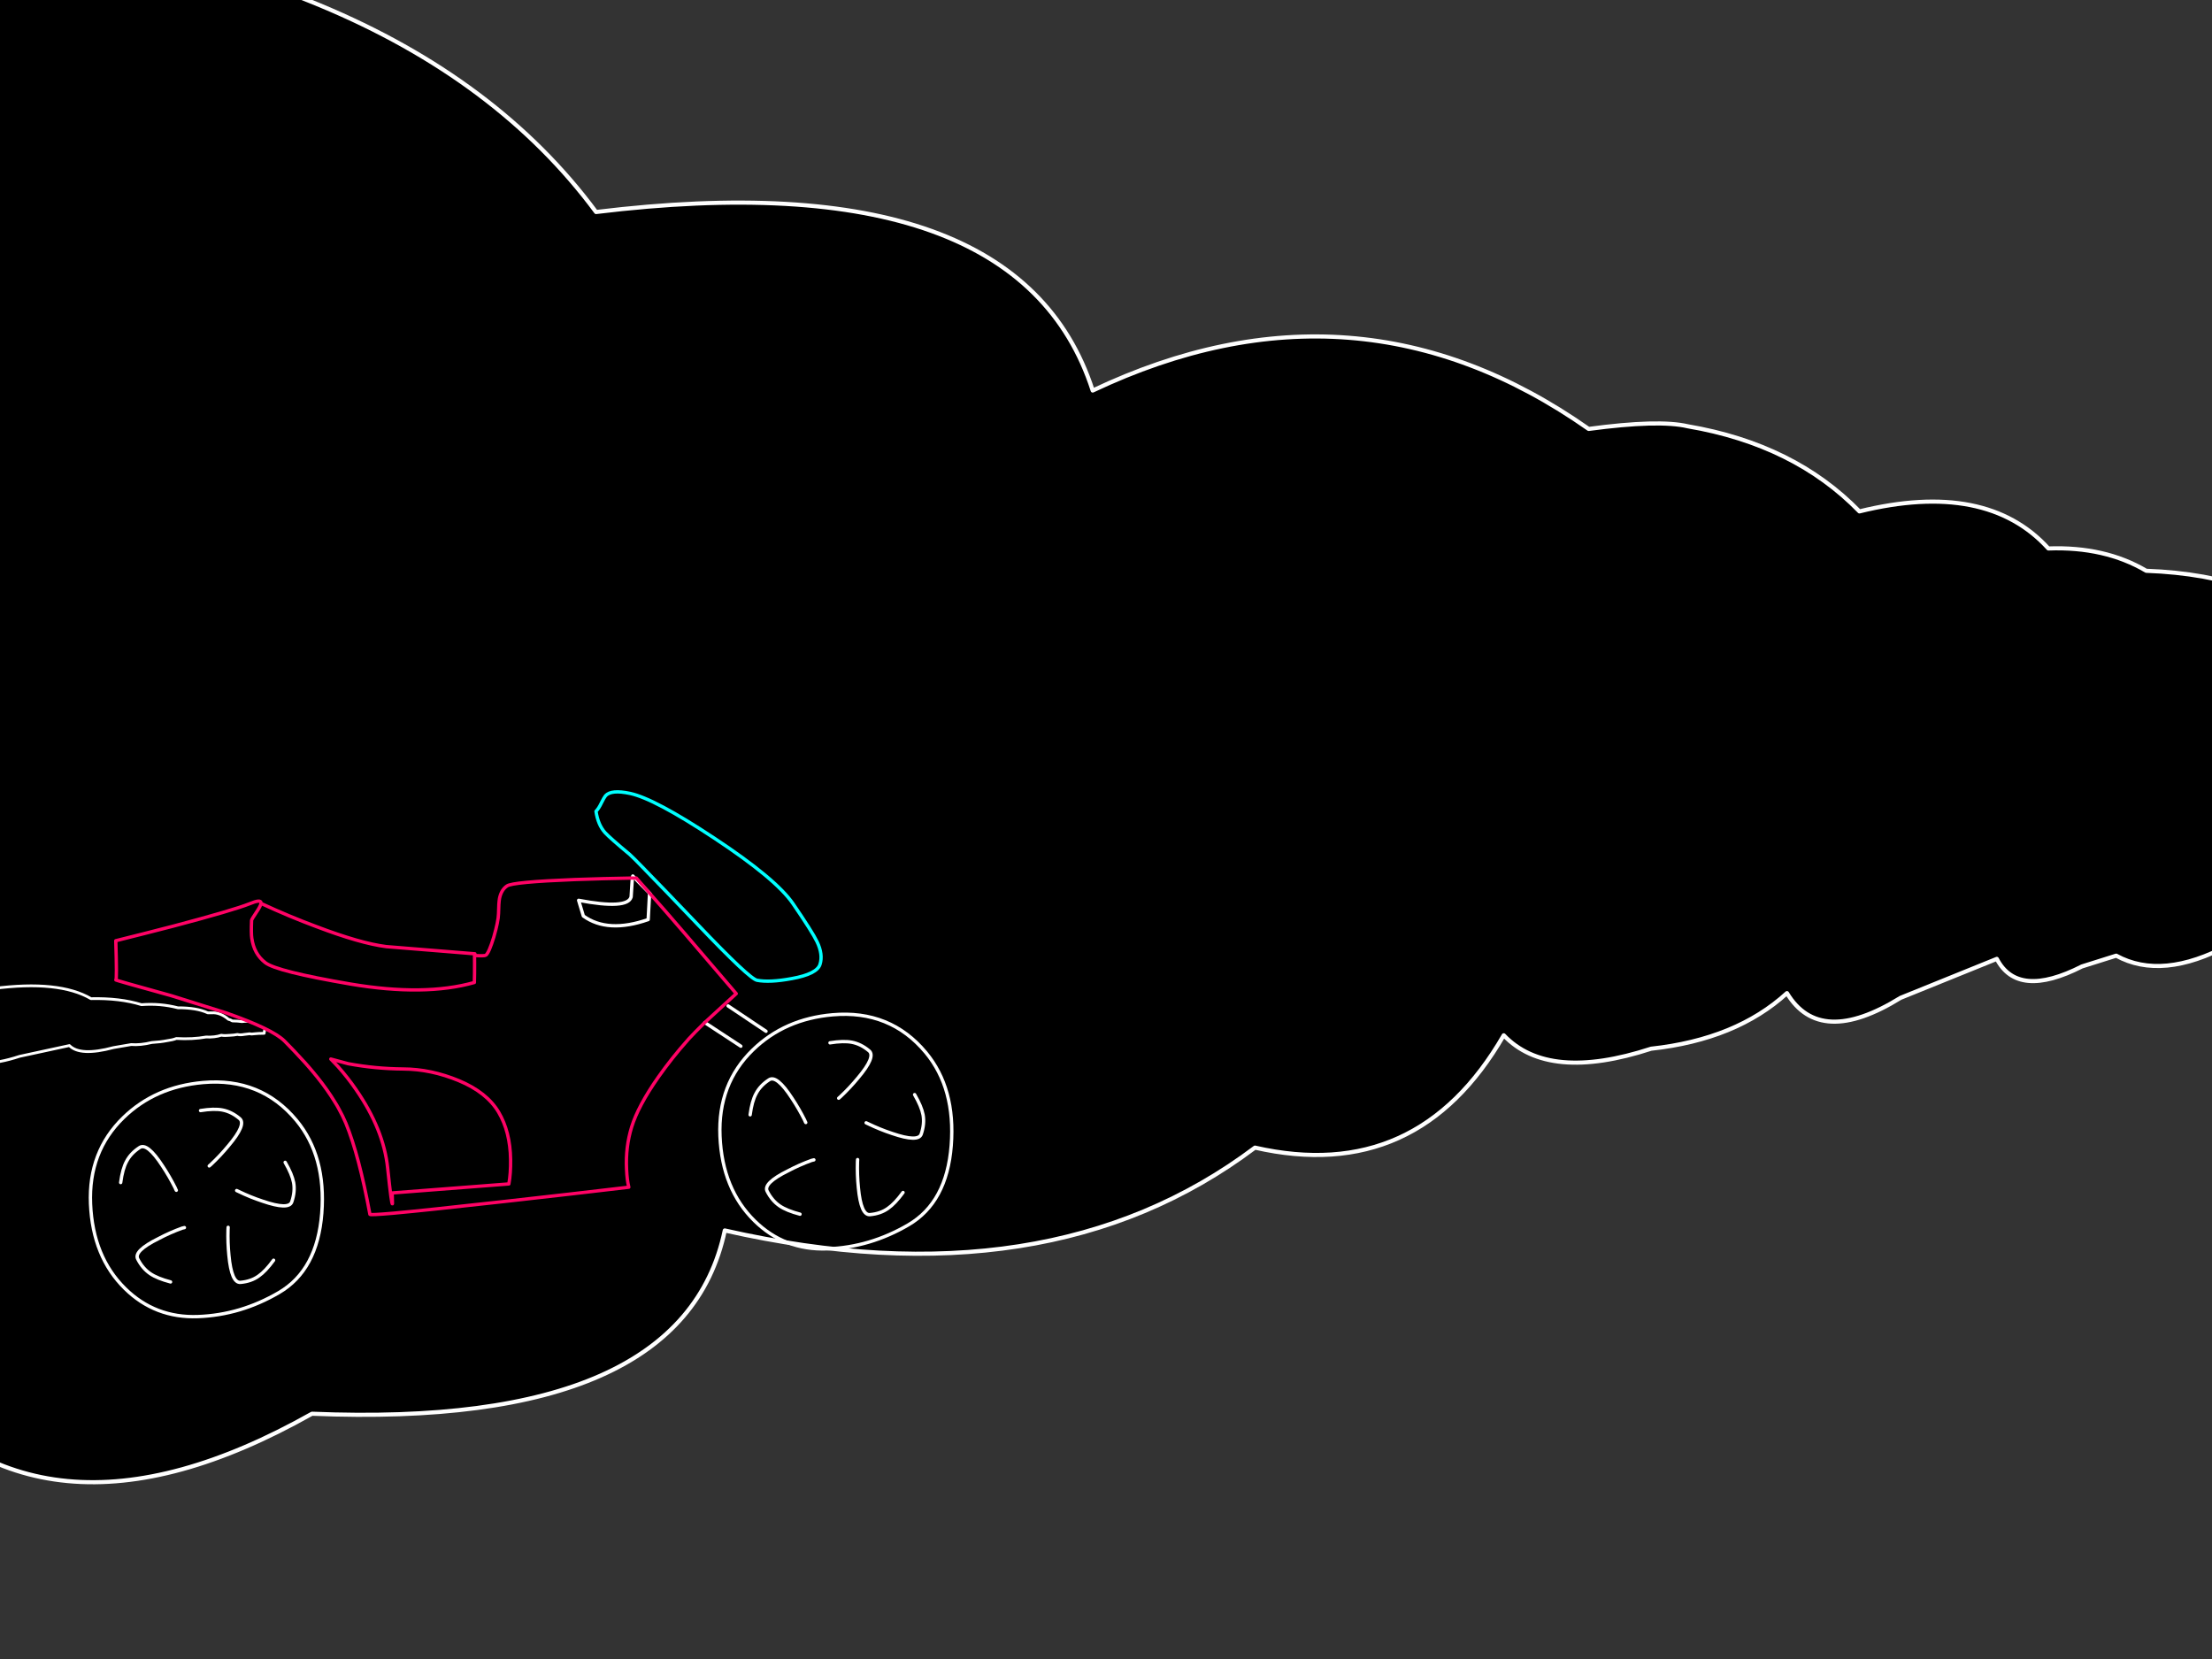 <?xml version="1.0" encoding="utf-8"?>
<svg id="EdithAnim11" image-rendering="inherit" baseProfile="basic" version="1.1" x="0px" y="0px" width="800" height="600" xmlns="http://www.w3.org/2000/svg" xmlns:xlink="http://www.w3.org/1999/xlink">
  <rect width="100%" height="100%" fill="#333333" stroke="none"/>
  <defs>
    <g id="Bike-Wheel" overflow="visible">
      <path id="Layer5_0_1_STROKES" stroke="#FFF" stroke-width="1" stroke-linejoin="round" stroke-linecap="round" fill="none" d="M2.05 -34.85Q-12.35 -34.85 -22.65 -26.45 -34 -17.2 -34.7 -1.55 -35.4 14.3 -26.6 24.6 -18.4 34.2 -5.6 34.85 7.15 35.5 19.2 29.8 31.25 24.1 34.05 7.25 36.85 -9.65 28.9 -21.15 19.4 -34.85 2.05 -34.85Z" test="Bike Wheel"/>
      <path id="Layer4_0_1_STROKES" stroke="#FFF" stroke-width="1" stroke-linejoin="round" stroke-linecap="round" fill="none" d="M.55 -26.55Q4.65 -26.85 7.1 -26.15 9.75 -25.4 12 -23.15 13.95 -21.25 8 -15.35 5.3 -12.6 2.25 -10.2 1.95 -10 1.7 -9.8M24.45 -8.9Q26.2 -5.15 26.45 -2.65 26.7 .1 25.4 3.05 24.35 5.5 16.7 2.1 13.2 .6 9.85 -1.4 9.5 -1.6 9.25 -1.75M18.45 20Q15.75 23.1 13.55 24.35 11.2 25.75 8 25.75 5.3 25.75 5.25 17.4 5.2 13.55 5.65 9.7 5.7 9.35 5.75 9M-25.15 -7.15Q-24.25 -11.2 -22.85 -13.3 -21.4 -15.6 -18.6 -17.1 -16.2 -18.45 -12.25 -11.05 -10.4 -7.65 -9 -4.1 -8.9 -3.7 -8.75 -3.4M-12.85 23.8Q-16.75 22.4 -18.7 20.8 -20.85 19.05 -22.05 16.1 -23.1 13.6 -15.3 10.55 -11.75 9.05 -8 8.05 -7.65 8 -7.3 7.95" test="Bike Wheel"/>
    </g>
  </defs>
  <g id="19_Motorbikesf78r1" overflow="visible">
    <g id="Smokef4r1">
      <path fill="#000" stroke="none" d="M395.189,141.247 Q368.336,58.073 215.576,76.678 144.502,-19.356 -42.026,-30.437 -42.026,233.108 -42.026,496.654 13.45,567.311 112.824,511.291 247.012,516.832 262.127,445.012 378.948,471.414 453.881,415.052 512.654,428.459 543.849,374.423 560.009,391.386 597.154,379.279 627.947,375.928 646.278,359.17 658.178,378.937 687.363,360.88 704.729,353.834 722.176,346.789 729.734,361.358 752.969,349.525 759.16,347.61 765.351,345.626 781.913,354.724 806.194,341.728 825.892,341.522 837.711,336.256 848.645,331.946 852.585,323.123 886.916,329.416 910.794,315.052 928.402,318.198 939.015,304.518 944.562,308.69 955.336,305.544 964.421,304.586 970.371,300.346 974.552,305.202 983.074,300.619 988.38,298.772 993.687,296.926 996.501,300.482 1003.254,297.473 1007.033,296.447 1010.812,295.421 1016.36,295.216 1021.827,295.01 1021.827,292.753 1022.55,287.692 1022.872,285.366 1023.194,283.04 1023.194,279.894 1023.194,276.748 1021.344,277.09 1019.415,277.432 1018.53,275.243 1017.726,275.174 1012.34,273.533 1009.526,274.832 1004.782,272.849 998.752,273.191 991.114,267.377 977.687,270.523 970.612,265.325 960.482,263.82 959.597,263.546 958.713,263.273 955.899,261.7 949.306,261.7 929.045,241.932 907.016,248.498 903.478,249.182 899.94,250.277 887.157,227.158 844.223,230.988 819.782,208.006 776.205,206.432 761.25,197.609 740.829,198.361 718.397,173.669 672.489,184.955 648.932,160.741 610.42,154.175 599.968,151.712 574.562,155.132 490.463,96.103 395.189,141.247Z" test="Smoke_1" stroke-width="1.488"/>
      <path id="Layer2_0_1_STROKES" stroke="#FFF" stroke-width="1.488" stroke-linejoin="round" stroke-linecap="round" fill="none" d="M1021.827,295.01 Q1016.36,295.216 1010.812,295.421 1007.033,296.447 1003.254,297.473 996.501,300.482 993.687,296.926 988.38,298.772 983.074,300.619 974.552,305.202 970.371,300.346 964.421,304.586 955.336,305.544 944.562,308.69 939.015,304.518 928.402,318.198 910.794,315.052 886.916,329.416 852.585,323.123 848.645,331.946 837.711,336.256 825.892,341.522 806.194,341.728 781.913,354.724 765.351,345.626 759.16,347.61 752.969,349.525 729.734,361.358 722.176,346.789 704.729,353.834 687.363,360.88 658.178,378.937 646.278,359.17 627.947,375.928 597.154,379.279 560.009,391.386 543.849,374.423 512.654,428.459 453.881,415.052 378.948,471.414 262.127,445.012 247.012,516.832 112.824,511.291 13.45,567.311 -42.026,496.654 -42.026,233.108 -42.026,-30.437 144.502,-19.356 215.576,76.678 368.336,58.073 395.189,141.247 490.463,96.103 574.562,155.132 599.968,151.712 610.42,154.175 648.932,160.741 672.489,184.955 718.397,173.669 740.829,198.361 761.25,197.609 776.205,206.432 819.782,208.006 844.223,230.988 887.157,227.158 899.94,250.277 903.478,249.182 907.016,248.498 929.045,241.932 949.306,261.7 955.899,261.7 958.713,263.273 959.597,263.546 960.482,263.82 970.612,265.325 977.687,270.523 991.114,267.377 998.752,273.191 1004.782,272.849 1009.526,274.832 1012.34,273.533 1017.726,275.174 1018.53,275.243 1019.415,277.432 1021.344,277.09 1023.194,276.748 1023.194,279.894 1023.194,283.04 1022.872,285.366 1022.55,287.692 1021.827,292.753 1021.827,295.01Z" test="Smoke_1"/>
    </g>
    <g id="Smokef1r1">
      <path fill="#000" stroke="none" d="M-145.467,345.631 Q-159.003,322.904 -238.034,328.023 -274.412,301.783 -370.891,298.775 -370.891,359.46 -370.891,420.144 -342.198,439.343 -290.627,423.924 -220.938,425.326 -213.288,405.576 -152.623,412.679 -113.883,397.149 -83.357,400.756 -67.248,385.92 -58.893,390.534 -39.647,387.179 -23.679,386.234 -14.196,381.636 -8.063,387.022 7.059,382.045 16.083,380.108 25.107,378.139 28.985,382.108 41.04,378.879 44.283,378.344 47.456,377.777 50.769,378.045 54.894,377.037 58.101,376.847 60.428,376.375 62.472,376.107 63.777,375.588 69.734,375.918 74.493,375.052 77.665,375.21 80.027,374.406 81.296,374.627 83.058,374.438 84.645,374.375 85.878,374.123 86.865,374.391 88.346,374.107 89.298,373.981 90.285,373.871 90.99,374.06 92.118,373.871 92.823,373.823 93.528,373.761 94.55,373.745 95.537,373.713 95.537,373.194 95.854,372.028 95.995,371.492 96.136,370.957 96.136,370.232 96.136,369.508 95.784,369.54 95.466,369.571 95.22,369.461 95.008,369.461 94.127,369.398 93.492,369.524 92.576,369.429 91.483,369.492 89.791,369.225 87.465,369.477 85.949,369.256 84.116,369.24 83.975,369.193 83.869,369.162 83.481,368.847 82.635,368.657 79.569,366.059 76.502,366.311 75.832,366.295 75.127,366.295 71.144,364.452 64.341,364.484 57.996,362.83 51.157,363.35 43.402,360.94 32.898,361.176 21.336,354.42 -2.388,357.506 -14.478,350.891 -34.395,349.112 -39.753,348.434 -52.901,349.395 -96.258,333.283 -145.467,345.631Z" test="Smoke_22" vector-effect="non-scaling-stroke" stroke-width="1"/>
      <path id="Layer1_0_1_STROKES" stroke="#FFF" stroke-width="1" stroke-linejoin="round" stroke-linecap="round" fill="none" d="M95.537,373.713 Q94.55,373.745 93.528,373.761 92.823,373.823 92.118,373.871 90.99,374.06 90.285,373.871 89.298,373.981 88.346,374.107 86.865,374.391 85.878,374.123 84.645,374.375 83.058,374.438 81.296,374.627 80.027,374.406 77.665,375.21 74.493,375.052 69.734,375.918 63.777,375.588 62.472,376.107 60.428,376.375 58.101,376.847 54.894,377.037 50.769,378.045 47.456,377.777 44.283,378.344 41.04,378.879 28.985,382.108 25.107,378.139 16.083,380.108 7.059,382.045 -8.063,387.022 -14.196,381.636 -23.679,386.234 -39.647,387.179 -58.893,390.534 -67.248,385.92 -83.357,400.756 -113.883,397.149 -152.623,412.679 -213.288,405.576 -220.938,425.326 -290.627,423.924 -342.198,439.343 -370.891,420.144 -370.891,359.46 -370.891,298.775 -274.412,301.783 -238.034,328.023 -159.003,322.904 -145.467,345.631 -96.258,333.283 -52.901,349.395 -39.753,348.434 -34.395,349.112 -14.478,350.891 -2.388,357.506 21.336,354.42 32.898,361.176 43.402,360.94 51.157,363.35 57.996,362.83 64.341,364.484 71.144,364.452 75.127,366.295 75.832,366.295 76.502,366.311 79.569,366.059 82.635,368.657 83.481,368.847 83.869,369.162 83.975,369.193 84.116,369.24 85.949,369.256 87.465,369.477 89.791,369.225 91.483,369.492 92.576,369.429 93.492,369.524 94.127,369.398 95.008,369.461 95.22,369.461 95.466,369.571 95.784,369.54 96.136,369.508 96.136,370.232 96.136,370.957 95.995,371.492 95.854,372.028 95.537,373.194 95.537,373.713Z" test="Smoke_22" vector-effect="non-scaling-stroke"/>
    </g>
    <g id="MotorBikePinkf1r1">
      <g id="RedBike-container">
        <path fill="#000" stroke="none" d="M91.068,339.327 Q91.868,345.015 95.962,348.173 100.056,351.33 126.819,355.904 153.578,360.417 171.559,355.332 171.652,352.233 171.638,348.598 L171.616,345.569 Q171.694,345.575 171.736,345.559 L171.744,344.952 139.698,342.355 Q130.322,341.173 114.272,335.059 104.626,331.476 94.393,326.733 94.292,327.651 92.627,330.099 91.016,332.482 90.988,332.849 90.796,337.593 91.068,339.327 M263.332,363.808 L262.461,362.853 254.887,369.818 267.937,378.376 270.054,381.1 Q275.088,377.319 278.468,374.729 L277.042,372.975 263.332,363.808 M228.254,324.383 Q227.018,328.976 209.27,325.616 L210.977,331.285 Q219.837,337.664 234.423,332.572 L234.922,323.013 229.601,317.598 Q229.115,317.58 228.688,317.557 L228.254,324.383 M209.27,325.616 Q227.018,328.976 228.254,324.383 L228.688,317.557 Q218.46,317.722 207.947,318.095 185.296,318.981 183.361,320.422 181.301,321.814 180.661,324.9 180.371,326.441 180.297,330.448 180.232,333.181 178.605,338.838 176.862,344.566 175.727,345.453 175.341,345.784 171.736,345.559 171.694,345.575 171.616,345.569 L171.638,348.598 Q171.652,352.233 171.559,355.332 153.578,360.417 126.819,355.904 100.056,351.33 95.962,348.173 91.868,345.015 91.068,339.327 90.796,337.593 90.988,332.849 91.016,332.482 92.627,330.099 94.292,327.651 94.393,326.733 94.413,326.614 94.372,326.492 94.362,325.14 90.282,326.849 84.485,329.174 62.626,334.96 51.661,337.796 41.872,340.226 42.319,354.37 41.898,354.407 41.477,354.443 61.972,360.109 81.165,366.131 81.476,366.225 98.603,372.185 102.922,376.536 106.512,380.162 109.463,383.42 109.8,383.814 110.198,384.204 112.015,386.243 113.568,388.092 113.662,388.231 113.709,388.322 114.289,388.99 114.792,389.621 118.465,394.21 121.085,398.527 121.857,399.732 122.508,400.948 124.018,403.665 125.091,406.238 129.865,417.883 133.785,439.178 133.813,439.505 142.051,438.759 142.13,438.783 142.172,438.749 153.653,437.744 180.67,434.722 182.621,434.505 184.569,434.26 205.976,431.906 227.417,429.369 226.77,426.819 226.604,422.834 226.212,414.867 228.43,407.643 230.791,399.982 238.066,389.589 243.083,382.485 248.604,376.306 248.764,376.049 248.989,375.848 251.091,373.543 254.887,369.818 L262.461,362.853 266.278,359.369 Q255.003,346.175 247.923,337.94 247.922,337.924 247.857,337.885 238.441,326.916 236.605,324.927 L235.26,323.408 234.922,323.013 234.423,332.572 Q219.837,337.664 210.977,331.285 L209.27,325.616 M165.992,390.85 Q176.057,395.062 180.317,402.206 184.512,409.295 184.661,419.343 184.736,424.367 184.039,428.185 L141.837,431.444 141.933,435.315 Q141.661,436.369 140.202,422.435 138.744,408.501 128.825,394.154 125.768,389.694 122.208,385.701 L119.61,383.019 125.94,384.709 Q135.674,386.526 145.803,386.612 155.867,386.642 165.992,390.85 M180.317,402.206 Q176.057,395.062 165.992,390.85 155.867,386.642 145.803,386.612 135.674,386.526 125.94,384.709 L119.61,383.019 122.208,385.701 Q125.768,389.694 128.825,394.154 138.744,408.501 140.202,422.435 141.661,436.369 141.933,435.315 L141.837,431.444 184.039,428.185 Q184.736,424.367 184.661,419.343 184.512,409.295 180.317,402.206 M258.276,303.095 Q236.729,288.854 227.896,286.958 221.041,285.496 219,287.795 218.505,288.384 217.525,290.348 216.605,292.308 215.552,293.43 216.283,298.336 218.831,301.144 220.704,303.162 227.762,309.031 228.723,309.863 233.144,314.441 233.211,314.477 233.209,314.496 239.443,320.847 252.271,334.287 271.086,354.04 273.796,354.53 278.357,355.405 286.349,353.92 295.478,352.274 296.568,348.785 297.707,345.17 295.488,340.576 293.855,337.143 286.769,326.791 280.657,317.87 258.276,303.095Z" test="RedBike container" stroke-width="1.208"/>
        <path id="Layer3_0_1_STROKES" stroke="#0FF" stroke-width="1.208" stroke-linejoin="round" stroke-linecap="round" fill="none" d="M215.552,293.43 Q216.605,292.308 217.525,290.348 218.505,288.384 219,287.795 221.041,285.496 227.896,286.958 236.729,288.854 258.276,303.095 280.657,317.87 286.769,326.791 293.855,337.143 295.488,340.576 297.707,345.17 296.568,348.785 295.478,352.274 286.349,353.92 278.357,355.405 273.796,354.53 271.086,354.04 252.271,334.287 239.443,320.847 233.242,314.523 233.211,314.477 233.174,314.438 228.723,309.863 227.762,309.031 220.704,303.162 218.831,301.144 216.283,298.336 215.552,293.43Z" test="RedBike container"/>
        <path id="Layer3_0_2_STROKES" stroke="#FFF" stroke-width="1.208" stroke-linejoin="round" stroke-linecap="round" fill="none" d="M234.922,323.013 L234.423,332.572 Q219.837,337.664 210.977,331.285 L209.27,325.616 Q227.018,328.976 228.254,324.383 L228.688,317.557 M235.26,323.408 L234.922,323.013 229.601,317.598 M228.688,317.557 L228.866,316.814 229.601,317.598 M277.042,372.975 L263.332,363.808 M254.887,369.818 L267.937,378.376" test="RedBike container"/>
        <path id="Layer3_0_3_STROKES" stroke="#FF0265" stroke-width="1.208" stroke-linejoin="round" stroke-linecap="round" fill="none" d="M228.688,317.557 Q218.46,317.722 207.947,318.095 185.296,318.981 183.361,320.422 181.301,321.814 180.661,324.9 180.371,326.441 180.297,330.448 180.232,333.181 178.605,338.838 176.862,344.566 175.727,345.453 175.341,345.784 171.769,345.586 171.694,345.575 171.616,345.569 L171.638,348.598 Q171.652,352.233 171.559,355.332 153.578,360.417 126.819,355.904 100.056,351.33 95.962,348.173 91.868,345.015 91.068,339.327 90.796,337.593 90.988,332.849 91.016,332.482 92.627,330.099 94.292,327.651 94.393,326.733 94.413,326.614 94.405,326.52 94.362,325.14 90.282,326.849 84.485,329.174 62.626,334.96 51.661,337.796 41.872,340.226 42.319,354.37 41.898,354.407 41.477,354.443 61.972,360.109 81.165,366.131 81.476,366.225 98.603,372.185 102.922,376.536 106.512,380.162 109.463,383.42 109.8,383.814 110.198,384.204 112.015,386.243 113.57,388.122 113.662,388.231 113.742,388.349 114.289,388.99 114.792,389.621 118.465,394.21 121.085,398.527 121.857,399.732 122.508,400.948 124.018,403.665 125.091,406.238 129.865,417.883 133.785,439.178 133.813,439.505 142.054,438.789 142.13,438.783 142.204,438.776 153.653,437.744 180.67,434.722 182.621,434.505 184.572,434.29 205.976,431.906 227.417,429.369 226.77,426.819 226.604,422.834 226.212,414.867 228.43,407.643 230.791,399.982 238.066,389.589 243.083,382.485 248.604,376.306 248.764,376.049 248.989,375.848 251.091,373.543 254.887,369.818 L262.461,362.853 266.278,359.369 Q255.003,346.175 247.955,337.967 247.922,337.924 247.887,337.882 238.441,326.916 236.605,324.927 L235.26,323.408 M228.688,317.557 Q229.115,317.58 229.601,317.598 229.842,317.577 230.142,317.551 L234.922,323.013 M94.393,326.733 Q104.626,331.476 114.272,335.059 130.322,341.173 139.698,342.355 L171.744,344.952 M122.208,385.701 Q125.768,389.694 128.825,394.154 138.744,408.501 140.202,422.435 141.661,436.369 141.933,435.315 L141.837,431.444 184.039,428.185 Q184.736,424.367 184.661,419.343 184.512,409.295 180.317,402.206 176.057,395.062 165.992,390.85 155.867,386.642 145.803,386.612 135.674,386.526 125.94,384.709 L119.64,383.016 122.208,385.701Z" test="RedBike container"/>
        <use xlink:href="#Bike-Wheel" transform="matrix(1.203 -.105 .105 1.203 302.3 409.15)"/>
        <use xlink:href="#Bike-Wheel" transform="matrix(1.203 -.105 .105 1.203 74.65 433.65)"/>
      </g>
    </g>
  </g>
</svg>